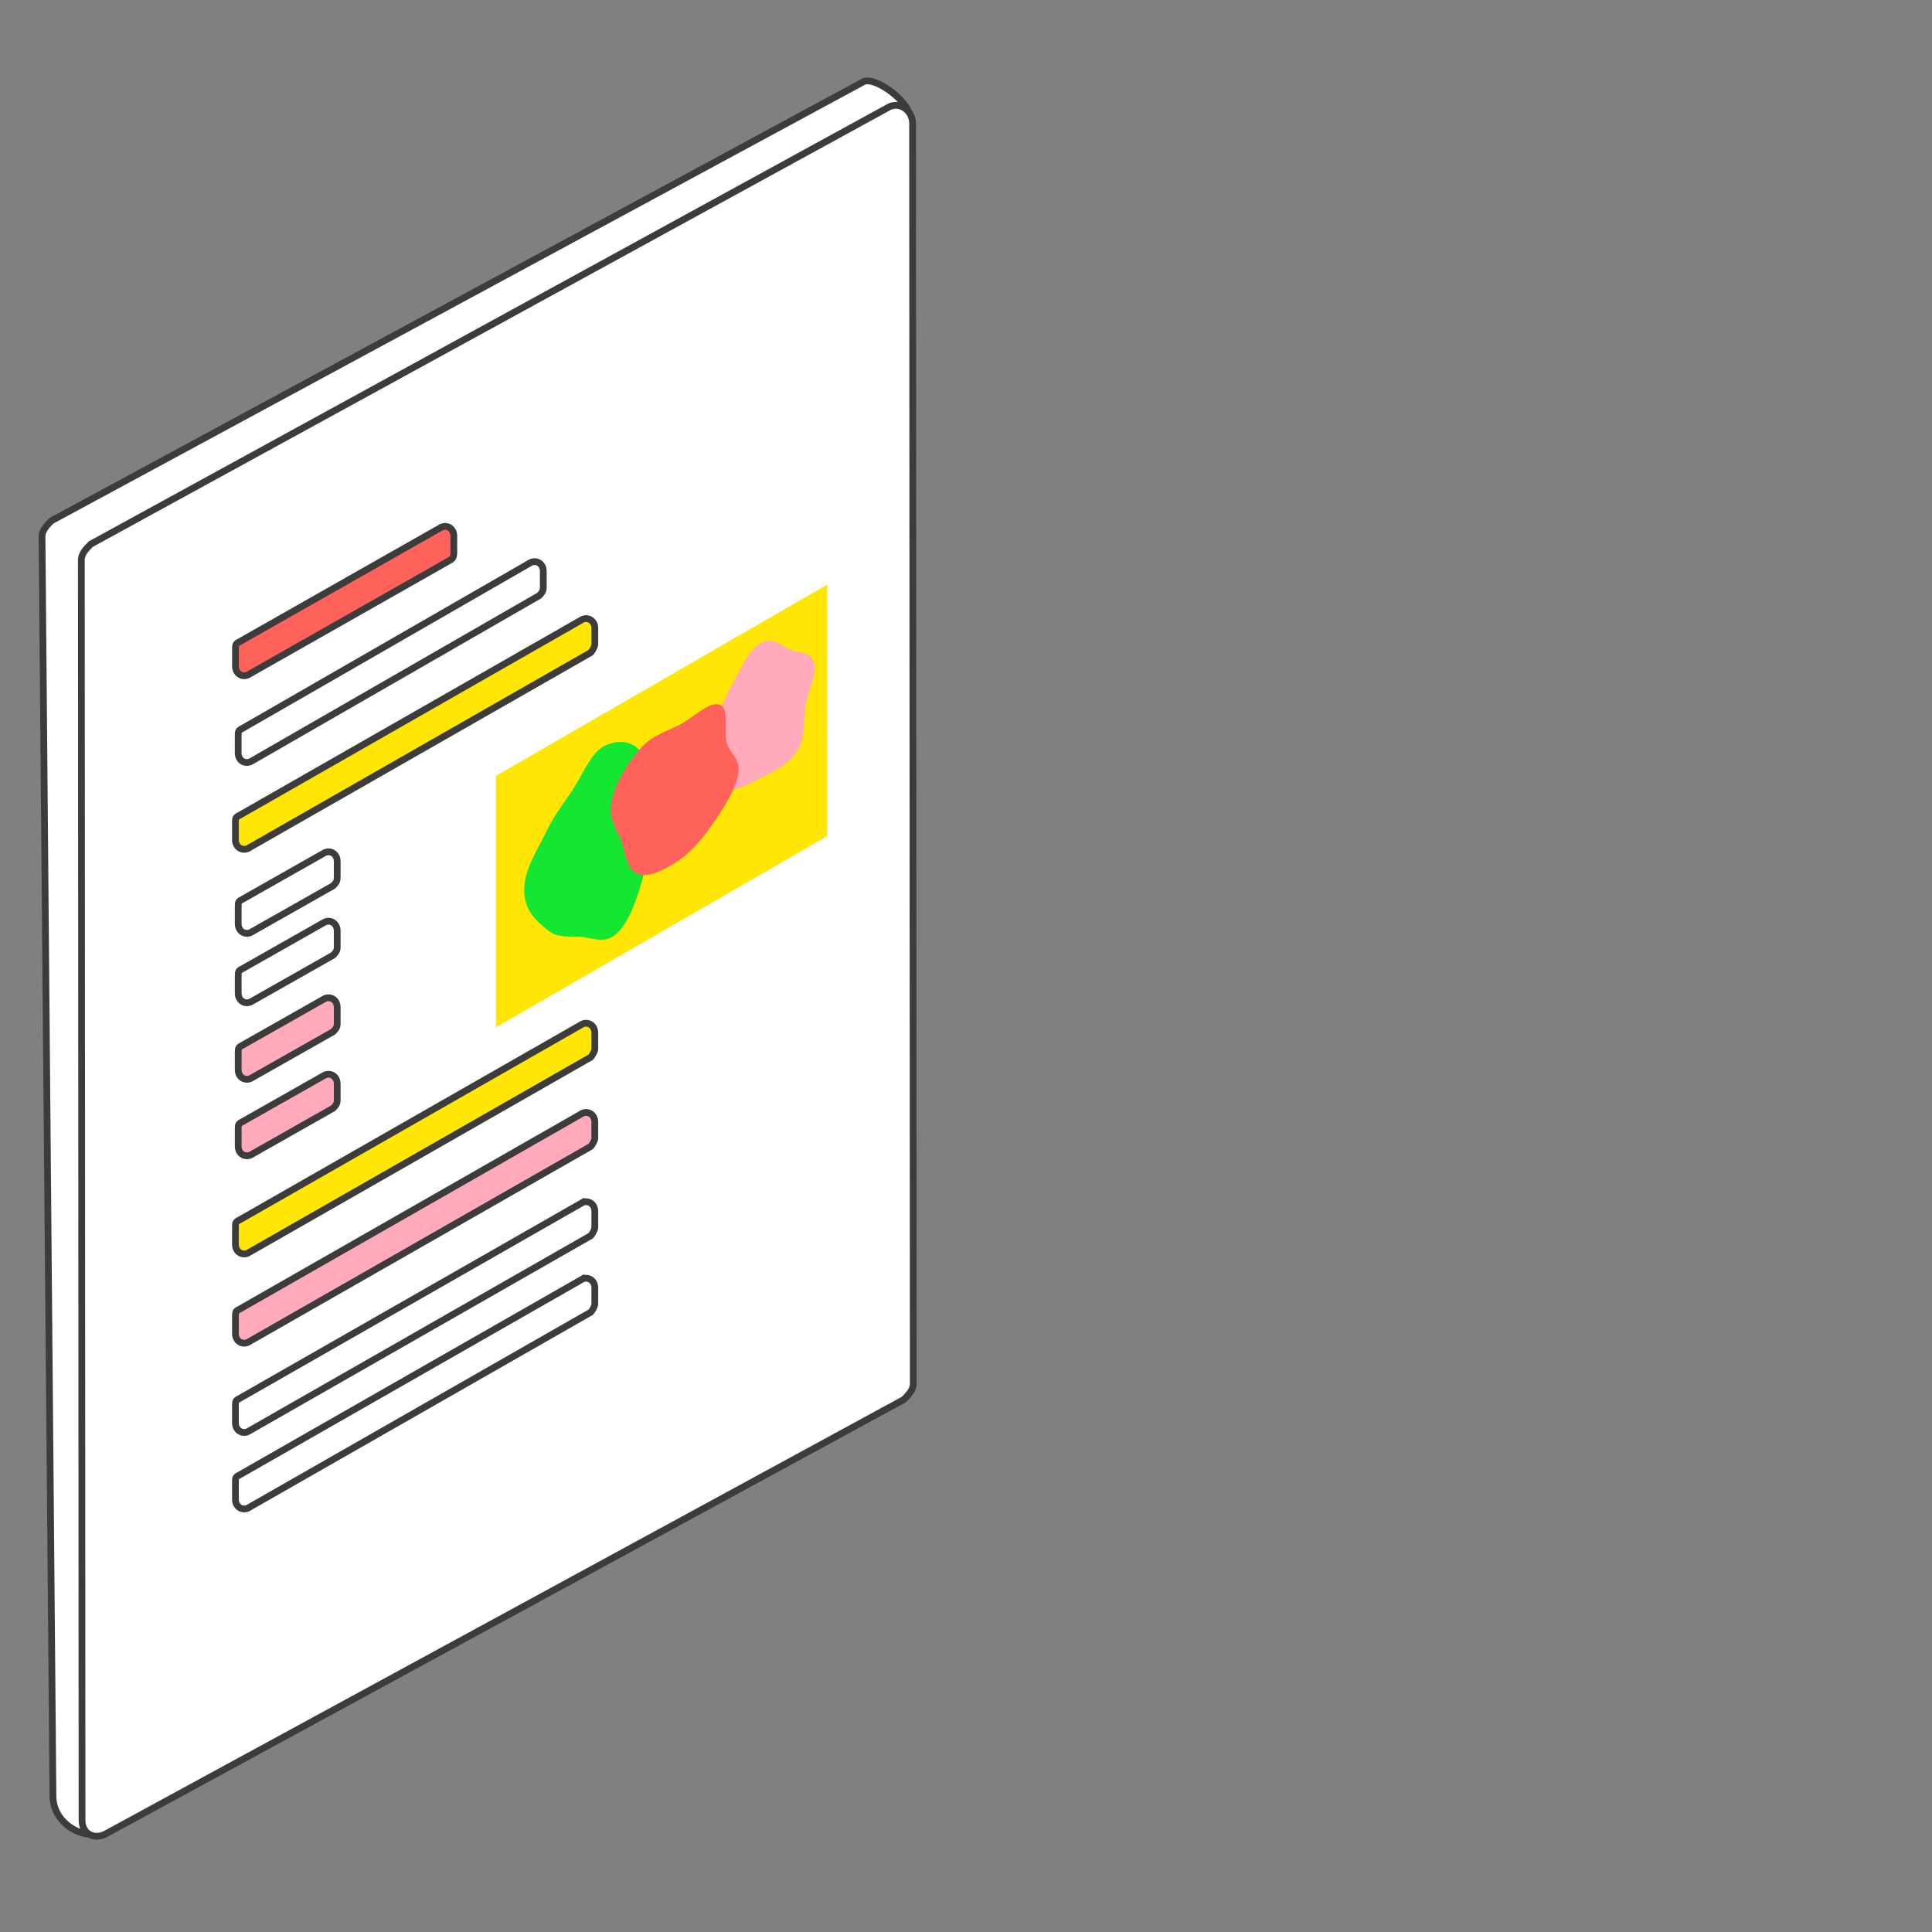 <svg width="200" height="200" fill="none" xmlns="http://www.w3.org/2000/svg"><rect width="100%" height="100%" fill="#808080" stroke="none"/><path d="M89.352 8.478l.007-.004.006-.004c.215-.129.594-.14 1.132.038.52.174 1.107.5 1.664.911a7.427 7.427 0 011.429 1.368c.373.485.559.908.56 1.21v.004l-2.616 128.194v.007c0 .663-.424 1.12-.99 1.687L10.321 189.7l-.001.001c-.26.156-.674.229-1.187.17a4.254 4.254 0 01-1.604-.551c-1.064-.617-1.966-1.71-2.046-3.255L4.35 55.586v-.001c0-.369.133-.677.35-.976.174-.24.393-.462.634-.704L89.352 8.478z" fill="#fff" stroke="#3C3C3C" stroke-width=".7"/><path d="M8.493 188.402h0L8.42 58.007s0 0 0 0c0-.661.421-1.118.985-1.683l82.496-45.176h0l.012-.007a1.568 1.568 0 011.7.03c.498.321.858.913.858 1.635v0l.072 130.396c0 .66-.42 1.117-.984 1.682l-82.495 44.895-.007.004-.006.003c-.612.367-1.257.38-1.733.141-.467-.235-.825-.738-.825-1.525z" fill="#fff" stroke="#3C3C3C" stroke-width=".7"/><path d="M33.465 88.353l.011-.006.01-.007c.604-.402 1.422-.02 1.422.831v1.685c0 .39-.168.583-.426.842l-8.38 4.749-.012.006-.01.007c-.603.402-1.421.02-1.421-.831v-1.685c0-.303.005-.437.045-.537.026-.066.084-.154.323-.273l.008-.004.008-.004 8.422-4.773zm0 7.187l.011-.006.01-.007c.604-.402 1.422-.02 1.422.832v1.684c0 .391-.168.583-.426.842l-8.38 4.75-.012.006-.01.007c-.603.402-1.421.019-1.421-.832v-1.684c0-.304.005-.438.045-.537.026-.067.084-.154.323-.273l.008-.004.008-.005 8.422-4.773z" stroke="#3C3C3C" stroke-width=".7"/><path d="M33.465 103.462l.011-.006.01-.007c.604-.402 1.422-.02 1.422.832v1.684c0 .391-.168.583-.426.842l-8.38 4.749-.012.007-.01.007c-.603.402-1.421.019-1.421-.832v-1.685c0-.303.005-.437.045-.536.026-.067.084-.154.323-.273l.008-.005.008-.004 8.422-4.773zm0 7.918l.011-.006.01-.007c.604-.402 1.422-.02 1.422.832v1.684c0 .391-.168.583-.426.842l-8.38 4.749-.012.007-.01.007c-.603.402-1.421.019-1.421-.832v-1.685c0-.303.005-.437.045-.536.026-.067.084-.154.323-.273l.008-.005.008-.004 8.422-4.773z" fill="#FFA9BB" stroke="#3C3C3C" stroke-width=".7"/><path d="M60.133 64.212l.01-.006.01-.007c.603-.402 1.421-.02 1.421.832v1.684c0 .056-.038.205-.138.405a2.025 2.025 0 01-.29.44L25.814 87.748l-.01.006-.01.007c-.604.402-1.422.02-1.422-.832v-1.685c0-.303.006-.437.046-.536.026-.067.084-.154.322-.273l.01-.005.008-.005 35.374-20.213zm0 41.886l.01-.006.01-.006c.603-.402 1.421-.02 1.421.831v1.685c0 .055-.038.205-.138.405a2.023 2.023 0 01-.29.439l-35.331 20.189-.01.006-.01.006c-.604.402-1.422.02-1.422-.831v-1.685c0-.303.006-.437.046-.537.026-.066.084-.154.322-.273l.01-.004.008-.005 35.374-20.214z" fill="#FFE604" stroke="#3C3C3C" stroke-width=".7"/><path d="M60.133 115.337l.01-.006.01-.007c.603-.402 1.421-.02 1.421.832v1.684c0 .056-.038.205-.138.405a1.999 1.999 0 01-.29.439l-35.331 20.189-.01.006-.01.007c-.604.402-1.422.019-1.422-.832v-1.685c0-.303.006-.437.046-.536.026-.067.084-.154.322-.273l.01-.005.008-.005 35.374-20.213z" fill="#FFA9BB" stroke="#3C3C3C" stroke-width=".7"/><path d="M60.133 124.579l.01-.006.01-.007c.603-.402 1.421-.019 1.421.832v1.684c0 .056-.038.206-.138.405a2.031 2.031 0 01-.29.44l-35.331 20.188-.01.006-.01.007c-.604.402-1.422.019-1.422-.832v-1.684c0-.304.006-.438.046-.537.026-.067.084-.154.322-.273l.01-.005.008-.004 35.374-20.214zm0 7.918l.01-.006.01-.007c.603-.402 1.421-.019 1.421.832V135c0 .056-.038.206-.138.405a2.031 2.031 0 01-.29.44l-35.331 20.188-.01.006-.01.007c-.604.402-1.422.019-1.422-.832v-1.684c0-.304.006-.438.046-.537.026-.067.084-.154.322-.273l.01-.005.008-.004 35.374-20.214z" stroke="#3C3C3C" stroke-width=".7"/><path d="M45.537 54.665l.01-.006.011-.007c.603-.402 1.421-.02 1.421.832v1.684c0 .298-.016.635-.368.81l-.008.005-.008.004-10.387 5.896-10.388 5.895-.011.006-.01.007c-.604.403-1.422.02-1.422-.831v-1.685c0-.303.006-.437.046-.537.026-.066.084-.153.322-.273l.009-.004.008-.004 20.775-11.792z" fill="#FF625B" stroke="#3C3C3C" stroke-width=".7"/><path d="M54.8 58.313l.01-.006.01-.006c.602-.403 1.42-.02 1.42.831v1.685c0 .391-.167.583-.426.843L26.095 78.762l-.01.006-.01.006c-.602.402-1.42.02-1.42-.832v-1.684c0-.304.005-.438.045-.537.026-.066.085-.154.323-.273l.009-.005.009-.005L54.8 58.313z" stroke="#3C3C3C" stroke-width=".7"/><path fill="#FFE604" d="M51.336 80.32l34.29-19.797v26.035l-34.29 19.797z"/><path fill-rule="evenodd" clip-rule="evenodd" d="M59.125 82.007c1.141-1.684 2.036-4.082 3.414-4.776 1.513-.762 3.195-.547 4.102.99.893 1.513.428 4.303.407 6.65-.018 2.025.037 4.016-.52 6.061-.59 2.164-1.394 4.502-2.684 5.703-1.26 1.173-2.538.405-3.816.346-1.167-.054-2.36.12-3.313-.674-1.096-.912-2.431-1.95-2.454-4.128-.024-2.18 1.394-4.203 2.344-6.19.733-1.532 1.632-2.67 2.52-3.982z" fill="#14E731"/><path fill-rule="evenodd" clip-rule="evenodd" d="M78.695 66.597c1.285-.79 2.102.294 3.094.653.918.331 2.156.239 2.476 1.358.317 1.11-.58 2.834-.859 4.298-.311 1.638.102 3.204-.867 4.78-.977 1.59-2.517 2.191-3.844 2.886-1.267.663-2.64 1.415-3.59 1.008-.92-.393-1.098-1.807-1.275-3.089-.15-1.094.009-2.344.345-3.669.333-1.308.868-2.585 1.567-3.858.87-1.582 1.666-3.576 2.953-4.367z" fill="#FFA9BB"/><path fill-rule="evenodd" clip-rule="evenodd" d="M70.495 74.952c1.378-.756 3.003-2.409 4.024-1.99 1.028.423.37 2.675.717 3.939.313 1.143 1.405 1.618 1.206 3.083-.208 1.541-1.254 3.21-2.263 4.722-1.08 1.621-2.279 3.192-3.684 4.196-1.53 1.093-3.224 1.953-4.427 1.598-1.185-.35-1.287-2.128-1.76-3.426-.475-1.302-1.383-2.325-1.002-4.15.389-1.865 1.607-3.91 3.005-5.46 1.285-1.424 2.754-1.728 4.183-2.512z" fill="#FF625B"/></svg>